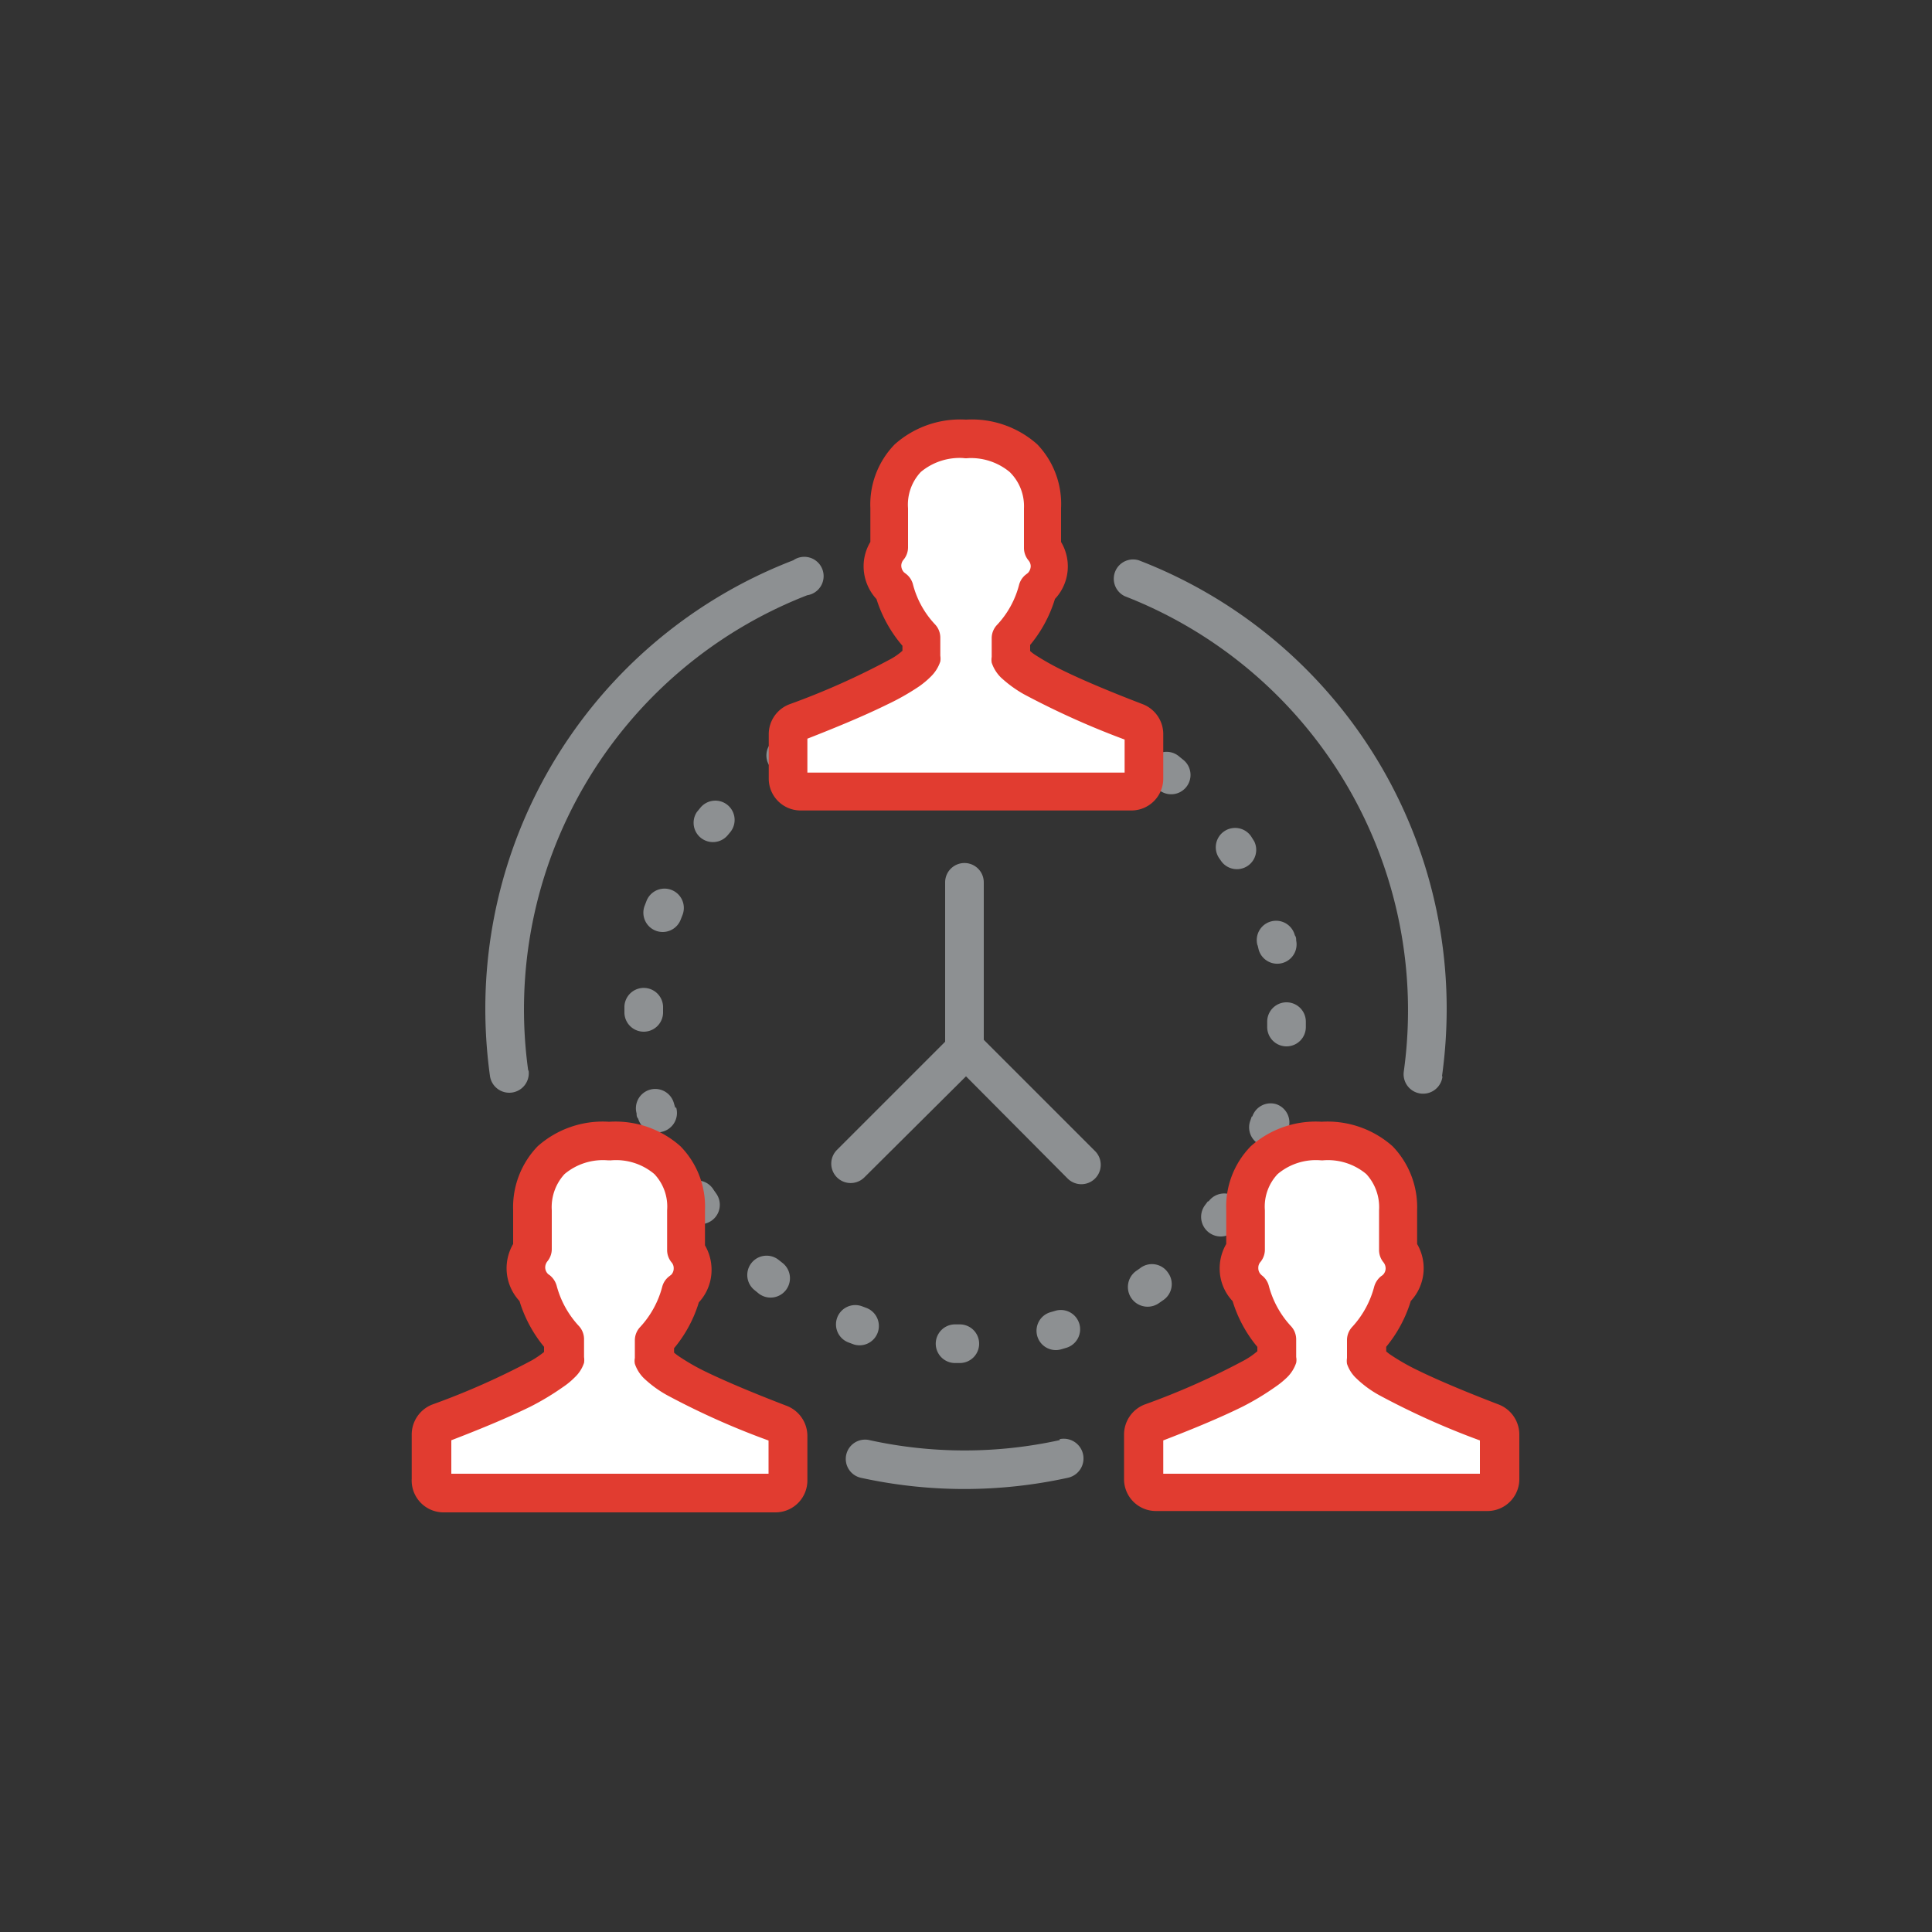 <svg id="Layer_1" data-name="Layer 1" xmlns="http://www.w3.org/2000/svg" viewBox="0 0 100 100"><rect x="0" y="0" width="100" height="100" fill="#333333" stroke="none"/><defs><style>.cls-1{fill:#8d9092;}.cls-2{fill:#fff;}.cls-3{fill:#e13c30;}</style></defs><title>Team Collaboration</title><path class="cls-1" d="M65.59,52.91v.25a1,1,0,0,0,2,0v-.28a1,1,0,0,0-2,0Zm-.5-4,.06.25a1,1,0,0,0,1.94-.48c0-.09,0-.18-.07-.27a1,1,0,0,0-1.22-.72A1,1,0,0,0,65.09,48.94Zm-2-4.51.14.2a1,1,0,0,0,1.69-1.05l-.15-.24a1,1,0,1,0-1.68,1.09Zm-3.3-3.68.19.16a1,1,0,1,0,1.28-1.54l-.21-.17a1,1,0,1,0-1.26,1.55Zm-4.28-2.46.23.09a1,1,0,0,0,.74-1.86l-.26-.1a1,1,0,0,0-.71,1.87Zm-4.84-1h.25a1,1,0,1,0,.12-2h-.28a1,1,0,0,0-1,1,1,1,0,0,0,1,1Zm-4.91.55.24-.06a1,1,0,0,0-.51-1.94l-.27.07a1,1,0,0,0,.54,1.93ZM41.27,39.9l.21-.14a1,1,0,0,0-1.09-1.67l-.23.15a1,1,0,1,0,1.11,1.66Zm-3.63,3.36.16-.19a1,1,0,0,0-.15-1.41,1,1,0,0,0-1.4.15l-.18.22a1,1,0,0,0,1.57,1.23Zm-2.4,4.32.09-.23a1,1,0,0,0-1.87-.71l-.1.26a1,1,0,0,0,.6,1.28,1,1,0,0,0,1.28-.6Zm-.92,4.85v-.25a1,1,0,0,0-2-.09c0,.1,0,.19,0,.28a1,1,0,1,0,2,.06Zm.63,4.9-.07-.23a1,1,0,0,0-1.93.53c0,.09,0,.18.08.27a1,1,0,0,0,1.24.68A1,1,0,0,0,35,57.33Zm2.13,4.46-.14-.2a1,1,0,1,0-1.66,1.11l.15.23a1,1,0,0,0,1.65-1.14Zm3.41,3.57-.19-.15a1,1,0,0,0-1.41.17,1,1,0,0,0,.17,1.4l.22.18a1,1,0,0,0,1.21-1.6Zm4.36,2.34-.24-.09a1,1,0,0,0-1.28.6,1,1,0,0,0,.6,1.28l.27.1a1,1,0,0,0,.65-1.89Zm4.86.85h-.24a1,1,0,0,0-.07,2h.28a1,1,0,1,0,0-2Zm4.9-.7-.24.07a1,1,0,0,0-.68,1.24,1,1,0,0,0,1.24.68l.27-.08a1,1,0,0,0,.66-1.26A1,1,0,0,0,54.61,67.85ZM59,65.65l-.2.14A1,1,0,1,0,60,67.44l.23-.16a1,1,0,0,0,.23-1.4A1,1,0,0,0,59,65.65Zm3.52-3.47-.15.2A1,1,0,1,0,64,63.59l.17-.22a1,1,0,0,0-1.61-1.19Zm2.27-4.39-.08.23a1,1,0,1,0,1.89.66l.09-.27a1,1,0,0,0-.64-1.26A1,1,0,0,0,64.82,57.79Z"/><path class="cls-2" d="M50,22.72c2.66,0,3.92,1.46,3.92,3.59v2.06a1.48,1.48,0,0,1-.19,2.09l-.09.07A5.78,5.78,0,0,1,52.28,33V34c.28.88,3.56,2.29,6.51,3.42a.66.66,0,0,1,.42.62v2.3a.65.65,0,0,1-.65.65H41.44a.65.65,0,0,1-.65-.65V38a.66.66,0,0,1,.42-.62c2.95-1.13,6.23-2.54,6.51-3.42V33a5.78,5.78,0,0,1-1.39-2.5l-.09-.07a1.48,1.48,0,0,1-.19-2.09V26.31c0-2.13,1.26-3.59,3.92-3.59"/><path class="cls-3" d="M50,23.72a3.14,3.14,0,0,1,2.26.71A2.47,2.47,0,0,1,53,26.31v2.06a1,1,0,0,0,.23.63.48.48,0,0,1,.12.31.53.53,0,0,1-.18.38l.64.77-.61-.8-.09.07a1,1,0,0,0-.36.53,4.76,4.76,0,0,1-1.13,2.07,1,1,0,0,0-.29.7V34a.94.94,0,0,0,0,.3,1.94,1.94,0,0,0,.47.76,6.31,6.31,0,0,0,1.19.87,42.43,42.43,0,0,0,5.44,2.43l.13-.32h-.35a.35.35,0,0,0,.22.32l.13-.32h-.35v2.3h.35v-.35a.35.35,0,0,0-.35.35h.35v-.35H41.44v.35h.35a.35.35,0,0,0-.35-.35v.35h.35V38h-.35l.13.32a.35.35,0,0,0,.22-.32h-.35l.13.32c1.49-.58,3.06-1.22,4.34-1.85a12.43,12.43,0,0,0,1.66-.94A4.53,4.53,0,0,0,48.2,35a1.94,1.94,0,0,0,.47-.76.94.94,0,0,0,0-.3V33a1,1,0,0,0-.29-.7,4.76,4.76,0,0,1-1.13-2.07,1,1,0,0,0-.36-.53l-.09-.07-.61.8.64-.77a.51.51,0,0,1-.18-.38.48.48,0,0,1,.11-.3,1,1,0,0,0,.24-.64V26.31a2.47,2.47,0,0,1,.66-1.88A3.14,3.14,0,0,1,50,23.72a1,1,0,0,0,0-2A5.09,5.09,0,0,0,46.31,23a4.46,4.46,0,0,0-1.26,3.31v2.06h1l-.77-.64a2.45,2.45,0,0,0-.58,1.58,2.51,2.51,0,0,0,.9,1.92l0,0,.1.07.6-.79-1,.27A6.84,6.84,0,0,0,47,33.74l.71-.71h-1V34h1l-1-.3.33.11-.29-.2,0,.09.33.11-.29-.2,0,0a3.25,3.25,0,0,1-.76.54,38.69,38.69,0,0,1-5.16,2.3A1.66,1.66,0,0,0,39.79,38v2.3a1.65,1.65,0,0,0,1.65,1.65H58.56a1.65,1.65,0,0,0,1.65-1.65V38a1.66,1.66,0,0,0-1.06-1.55c-1.46-.56-3-1.19-4.18-1.77a13.74,13.74,0,0,1-1.4-.79,1.88,1.88,0,0,1-.33-.27l0,0-.29.2.33-.11,0-.09-.29.2.33-.11-1,.3h1V33h-1l.71.71a6.84,6.84,0,0,0,1.64-2.94l-1-.27.6.79.1-.07,0,0a2.46,2.46,0,0,0,.32-3.49l-.77.64h1V26.31A4.46,4.46,0,0,0,53.69,23,5.09,5.09,0,0,0,50,21.72a1,1,0,0,0,0,2Z"/><path class="cls-2" d="M31.61,59.06c2.66,0,3.92,1.45,3.92,3.58V64.7a1.49,1.49,0,0,1-.19,2.09l-.1.07a5.75,5.75,0,0,1-1.38,2.51v.92c.27.88,3.56,2.28,6.51,3.42a.66.66,0,0,1,.42.61v2.3a.66.66,0,0,1-.65.66H23a.66.66,0,0,1-.64-.66v-2.3a.65.65,0,0,1,.41-.61c3-1.14,6.24-2.54,6.51-3.42v-.92a5.85,5.85,0,0,1-1.38-2.51l-.09-.07a1.49,1.49,0,0,1-.2-2.09V62.64c0-2.13,1.27-3.58,3.92-3.58"/><path class="cls-3" d="M31.61,60.06a3.07,3.07,0,0,1,2.26.71,2.45,2.45,0,0,1,.66,1.87V64.7a1,1,0,0,0,.23.64.45.45,0,0,1,.11.31.46.46,0,0,1-.17.37l.64.77-.61-.8-.09.07a1,1,0,0,0-.36.53,4.9,4.9,0,0,1-1.13,2.08,1,1,0,0,0-.29.7v.92a.79.79,0,0,0,0,.3,1.89,1.89,0,0,0,.47.75,5.9,5.9,0,0,0,1.19.87A39.83,39.83,0,0,0,40,74.64l.13-.32h-.35a.33.33,0,0,0,.22.32l.13-.32h-.35v2.3h.35v-.34a.35.35,0,0,0-.35.34h.35v-.34H23v.34h.36a.35.35,0,0,0-.36-.34v.34h.36v-2.3H23l.12.32a.34.34,0,0,0,.23-.32H23l.12.32c1.49-.57,3.07-1.21,4.35-1.84a13.6,13.6,0,0,0,1.66-1,3.92,3.92,0,0,0,.62-.51,1.8,1.8,0,0,0,.48-.75,1,1,0,0,0,0-.3v-.92a1,1,0,0,0-.28-.7,4.91,4.91,0,0,1-1.14-2.08,1.06,1.06,0,0,0-.35-.53l-.1-.07-.6.8.64-.77a.47.47,0,0,1-.18-.37.51.51,0,0,1,.11-.31,1,1,0,0,0,.23-.64V62.64a2.53,2.53,0,0,1,.66-1.87,3.09,3.09,0,0,1,2.26-.71,1,1,0,0,0,0-2,5.07,5.07,0,0,0-3.65,1.27,4.54,4.54,0,0,0-1.27,3.31V64.7h1l-.77-.64a2.49,2.49,0,0,0,.33,3.5l0,0,.1.07.6-.8-1,.27a6.87,6.87,0,0,0,1.63,2.94l.71-.7h-1v.92h1l-.95-.3.33.1-.29-.19,0,.09.33.1-.29-.19,0,0a4.86,4.86,0,0,1-.76.54,38.8,38.8,0,0,1-5.16,2.29,1.67,1.67,0,0,0-1.06,1.55v2.3A1.65,1.65,0,0,0,23,78.28H40.14a1.65,1.65,0,0,0,1.65-1.66v-2.3a1.67,1.67,0,0,0-1.06-1.55c-1.46-.56-3-1.19-4.18-1.76a11.13,11.13,0,0,1-1.4-.8,2.64,2.64,0,0,1-.34-.27l0,0-.28.19.32-.1,0-.09-.28.19.32-.1-1,.3h1v-.92h-1l.71.7a6.78,6.78,0,0,0,1.64-2.94l-1-.27.61.8.09-.07,0,0a2.47,2.47,0,0,0,.89-1.91,2.5,2.5,0,0,0-.57-1.59l-.77.64h1V62.64a4.46,4.46,0,0,0-1.27-3.31,5.06,5.06,0,0,0-3.65-1.27,1,1,0,0,0,0,2Z"/><path class="cls-2" d="M68.46,59.06c2.65,0,3.92,1.45,3.92,3.58V64.7a1.49,1.49,0,0,1-.2,2.09l-.09.07a5.85,5.85,0,0,1-1.38,2.51v.92c.27.88,3.55,2.28,6.51,3.42a.65.65,0,0,1,.41.61v2.3a.66.66,0,0,1-.64.66H59.86a.66.66,0,0,1-.65-.66v-2.3a.66.66,0,0,1,.42-.61c2.95-1.14,6.24-2.54,6.51-3.42v-.92a5.75,5.75,0,0,1-1.38-2.51l-.1-.07a1.49,1.49,0,0,1-.19-2.09V62.64c0-2.13,1.26-3.58,3.92-3.58"/><path class="cls-3" d="M68.46,60.06a3.09,3.09,0,0,1,2.26.71,2.53,2.53,0,0,1,.66,1.87V64.7a1,1,0,0,0,.23.64.51.51,0,0,1,.11.31.47.47,0,0,1-.18.37l.64.77-.6-.8-.1.07a1.06,1.06,0,0,0-.35.53A4.91,4.91,0,0,1,70,68.67a1,1,0,0,0-.28.7v.92a1,1,0,0,0,0,.3,1.8,1.8,0,0,0,.48.75,5.55,5.55,0,0,0,1.18.87,40,40,0,0,0,5.45,2.43l.12-.32h-.35a.34.34,0,0,0,.23.32l.12-.32h-.35v2.3H77v-.34a.35.35,0,0,0-.36.34H77v-.34H59.86v.34h.35a.35.35,0,0,0-.35-.34v.34h.35v-2.3h-.35l.13.32a.33.33,0,0,0,.22-.32h-.35l.13.32c1.49-.57,3.07-1.21,4.34-1.84a13.6,13.6,0,0,0,1.66-1,4.53,4.53,0,0,0,.63-.51,1.89,1.89,0,0,0,.47-.75.79.79,0,0,0,0-.3v-.92a1,1,0,0,0-.29-.7,4.9,4.9,0,0,1-1.13-2.08,1,1,0,0,0-.36-.53L65.27,66l-.61.8L65.3,66a.46.46,0,0,1-.17-.37.45.45,0,0,1,.11-.31,1,1,0,0,0,.23-.64V62.64a2.45,2.45,0,0,1,.66-1.87,3.07,3.07,0,0,1,2.26-.71,1,1,0,0,0,0-2,5.06,5.06,0,0,0-3.65,1.27,4.46,4.46,0,0,0-1.27,3.31V64.7h1l-.77-.64a2.5,2.5,0,0,0-.57,1.59,2.45,2.45,0,0,0,.9,1.91l0,0,.09.07.61-.8-1,.27a6.78,6.78,0,0,0,1.64,2.94l.71-.7h-1v.92h1l-1-.3.32.1-.28-.19,0,.09.32.1-.28-.19,0,0a4,4,0,0,1-.76.54,38.22,38.22,0,0,1-5.16,2.29,1.67,1.67,0,0,0-1.06,1.55v2.3a1.65,1.65,0,0,0,1.65,1.66H77a1.65,1.65,0,0,0,1.64-1.66v-2.3a1.67,1.67,0,0,0-1.06-1.55c-1.46-.56-3-1.19-4.17-1.76a11.36,11.36,0,0,1-1.41-.8,1.88,1.88,0,0,1-.33-.27l0,0-.29.19.33-.1,0-.09-.29.19.33-.1-1,.3h1v-.92h-1l.71.7a6.87,6.87,0,0,0,1.63-2.94l-1-.27.6.8.1-.07,0,0a2.49,2.49,0,0,0,.33-3.5l-.77.64h1V62.64a4.54,4.54,0,0,0-1.27-3.31,5.07,5.07,0,0,0-3.65-1.27,1,1,0,0,0,0,2Z"/><path class="cls-1" d="M54.85,74.54a22.94,22.94,0,0,1-9.85,0,1,1,0,0,0-1.2.76,1,1,0,0,0,.76,1.19,25,25,0,0,0,10.71,0,1,1,0,0,0-.42-2Z"/><path class="cls-1" d="M27.34,55.41a23,23,0,0,1,14.44-24.6A1,1,0,1,0,41.06,29,24.87,24.87,0,0,0,25.12,52.18a25.44,25.44,0,0,0,.24,3.51,1,1,0,0,0,2-.28Z"/><path class="cls-1" d="M74.64,55.69a25.44,25.44,0,0,0,.24-3.51A24.87,24.87,0,0,0,58.94,29a1,1,0,0,0-.72,1.86,23,23,0,0,1,14.44,24.6,1,1,0,1,0,2,.28Z"/><path class="cls-1" d="M48.92,45.67v8.62a1,1,0,1,0,2,0V45.67a1,1,0,0,0-2,0"/><path class="cls-1" d="M44.74,60.94,50,55.71,55.26,61a1,1,0,0,0,1.42-1.42l-6-6a1,1,0,0,0-1.42,0l-5.94,5.94a1,1,0,1,0,1.42,1.42Z"/></svg>